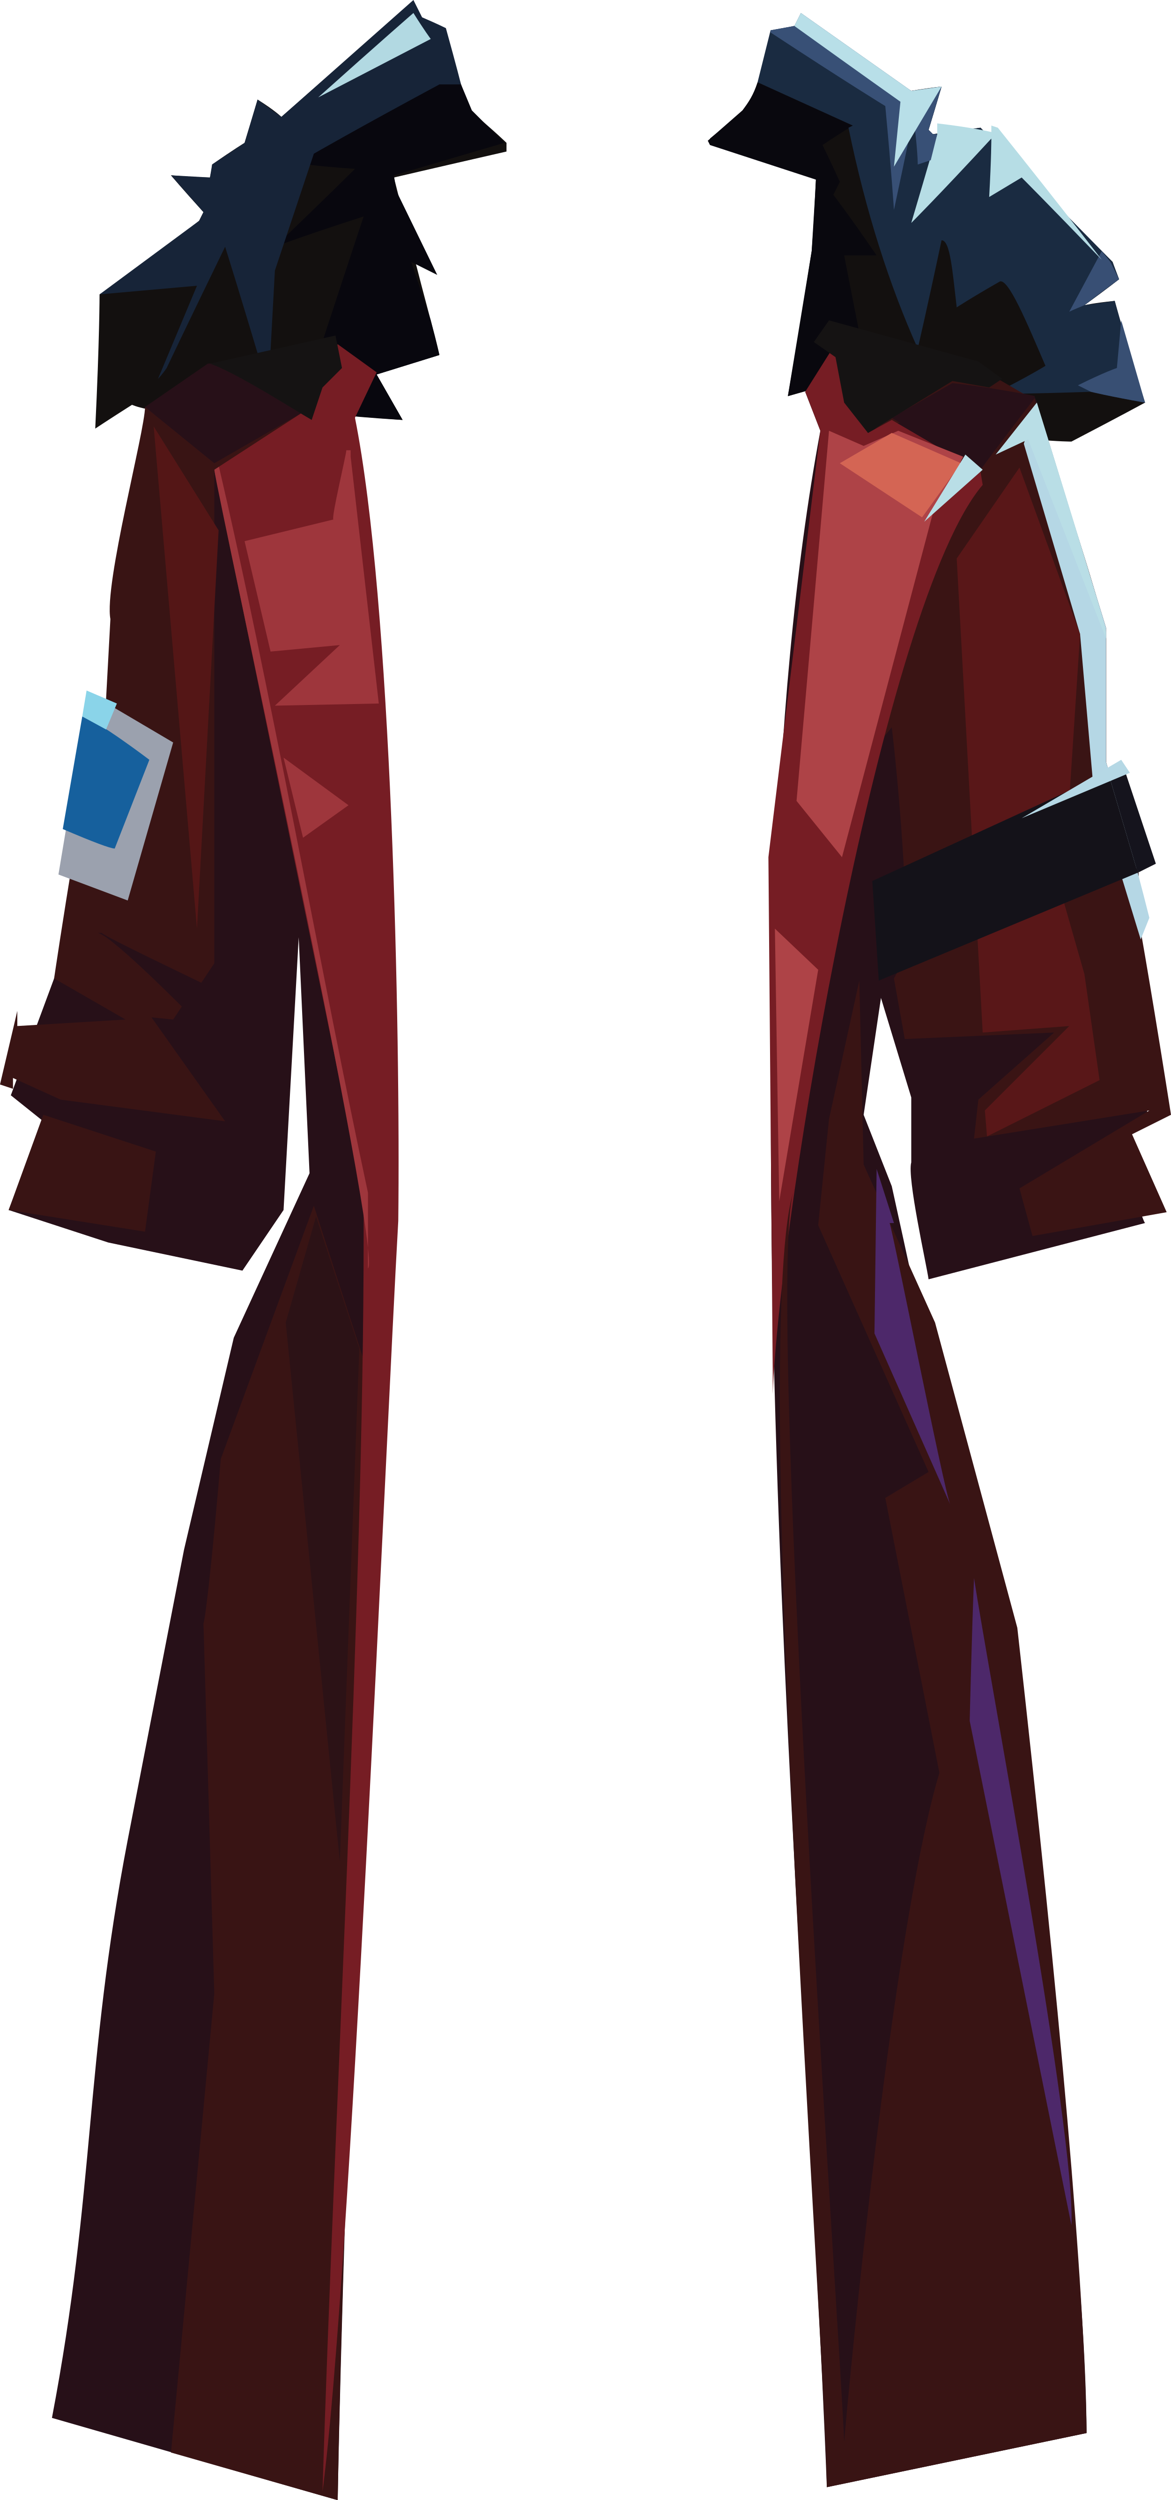 <?xml version="1.0" encoding="UTF-8" standalone="no"?>
<svg
   width="541"
   height="1155"
   viewBox="0 0 541 1155"
   version="1.1"
   id="svg86"
   sodipodi:docname="cb-layer-0574.svg"
   xmlns:inkscape="http://www.inkscape.org/namespaces/inkscape"
   xmlns:sodipodi="http://sodipodi.sourceforge.net/DTD/sodipodi-0.dtd"
   xmlns="http://www.w3.org/2000/svg"
   xmlns:svg="http://www.w3.org/2000/svg">
  <sodipodi:namedview
     id="namedview88"
     pagecolor="#ffffff"
     bordercolor="#666666"
     borderopacity="1.0"
     inkscape:pageshadow="2"
     inkscape:pageopacity="0.0"
     inkscape:pagecheckerboard="0" />
  <defs
     id="defs2" />
  <g
     transform="translate(-1)"
     id="id-57744">
    <g
       transform="translate(45)"
       id="id-57745">
      <g
         id="id-57746">
        <path
           d="m 142,194 c -17,-1 -26,-2 -26,-2 -13,20 -20,29 -20,29 -34,-16 -64,-32 -67,-31 -2,7 -3,11 -3,11 -1,-8 -2,-12 -2,-12 -5,-1 -7,-2 -7,-2 -11,7 -17,11 -17,11 2,-41 2,-62 2,-62 5,-3 8,-5 8,-5 26,-19 38,-29 38,-29 1,-2 2,-4 2,-4 C 40,87 35,81 35,81 c 12,1 18,1 18,1 1,-4 1,-6 1,-6 10,-7 15,-10 15,-10 4,-13 6,-20 6,-20 8,5 11,8 11,8 41,-36 61,-53 61,-53 2,5 3,8 3,8 7,3 11,4 11,4 5,18 8,26 8,26 l 4,12 c 12,10 17,15 17,15 v 4 c -35,8 -52,12 -52,12 11,44 17,66 17,66 3,11 4,16 4,16 l -29,9 c 8,14 12,21 12,21 z"
           fill="#13100f"
           id="id-57747" />
        <path
           d="m 86,216 c 25,-77 38,-116 38,-116 -28,9 -41,14 -41,14 25,-24 37,-36 37,-36 -15,-1 -22,-2 -22,-2 1,-5 2,-7 2,-7 39,-22 58,-32 58,-32 l 11,2 5,12 15,15 -51,15 1,7 19,39 -12,-6 9,27 4,16 -29,9 12,21 -26,-2 -20,29 c -7,-3 -10,-5 -10,-5 z"
           fill="#08070e"
           id="id-57748" />
        <path
           d="M 80,180 C 67,136 60,114 60,114 c -18,37 -27,56 -27,56 -2,3 -4,5 -4,5 l 18,-43 -45,4 46,-34 2,-4 -15,-17 18,1 1,-6 15,-10 6,-20 11,8 61,-54 4,8 c 7,3 11,5 11,5 5,18 7,26 7,26 -7,0 -10,0 -10,0 -39,21 -58,32 -58,32 l -18,54 c -2,37 -3,55 -3,55 z"
           fill="#172438"
           id="id-57749" />
        <path
           d="m 147,6 c 5,8 8,12 8,12 L 103,45 C 132,19 147,6 147,6 Z"
           fill="#b2d9e2"
           id="id-57750" />
      </g>
      <g
         transform="translate(283,6)"
         id="id-57751">
        <path
           d="m 56,200 c 11,-4 16,-7 16,-7 16,19 24,28 24,28 34,-18 51,-26 51,-26 3,1 4,2 4,2 11,1 17,1 17,1 23,-12 34,-18 34,-18 -10,-31 -14,-47 -14,-47 -10,1 -14,2 -14,2 11,-8 16,-12 16,-12 -2,-5 -3,-8 -3,-8 -41,-41 -61,-62 -61,-62 -15,2 -22,3 -22,3 -1,-1 -2,-2 -2,-2 4,-13 6,-20 6,-20 -9,1 -14,2 -14,2 C 58,16 40,6 40,6 32,8 29,9 29,9 25,28 21,40 17,45 6,54 1,58 1,58 c 33,11 49,17 49,17 -1,24 -2,35 -2,35 -7,45 -11,67 -11,67 11,-3 17,-5 17,-5 l 6,7 c -3,14 -4,21 -4,21 z"
           fill="#13100f"
           id="id-57752" />
        <path
           d="M 81,203 C 69,143 63,112 63,112 c 10,0 15,0 15,0 C 65,93 58,84 58,84 60,80 61,78 61,78 56,67 53,61 53,61 62,55 67,52 67,52 L 23,32 c -2,6 -4,9 -7,13 l -16,14 1,2 49,16 -2,33 -11,67 17,-5 6,7 -4,21 16,-7 c 6,7 9,10 9,10 z"
           fill="#09080e"
           id="id-57753" />
        <path
           d="m 202,180 c -17,-3 -25,-5 -25,-5 -30,1 -45,1 -45,1 16,-8 24,-13 24,-13 -9,-21 -17,-40 -21,-39 -14,8 -20,12 -20,12 -2,-17 -3,-31 -7,-31 -7,33 -11,50 -11,50 C 84,126 73,92 65,53 L 67,52 23,32 29,8 40,6 l 54,30 14,-2 -6,20 2,2 22,-3 61,62 3,8 -16,12 14,-2 c 9,32 14,47 14,47 z"
           fill="#1a2b41"
           id="id-57754" />
        <path
           d="m 177,175 c -4,-2 -6,-3 -6,-3 12,-6 18,-8 18,-8 l 2,-22 11,38 c -17,-3 -25,-5 -25,-5 z"
           fill="#384f73"
           id="id-57755" />
        <path
           d="m 174,135 c -5,2 -7,3 -7,3 l 15,-28 4,5 4,8 c -11,8 -16,12 -16,12 z"
           fill="#384f74"
           id="id-57756" />
        <path
           d="M 182,114 C 157,88 145,76 145,76 c -10,6 -15,9 -15,9 1,-18 1,-27 1,-27 -24,26 -37,39 -37,39 8,-27 12,-41 12,-41 0,-3 0,-5 0,-5 17,2 25,4 25,4 0,-2 0,-3 0,-3 l 3,1 c 32,40 48,61 48,61 z"
           fill="#b6dde5"
           id="id-57757" />
        <path
           d="m 29,9 c 35,23 53,34 53,34 3,32 4,48 4,48 6,-28 9,-43 9,-43 2,15 2,22 2,22 l 6,-2 3,-12 h -2 L 102,54 108,34 94,36 43,0 40,6 29,8 c 0,0 0,1 0,1 z"
           fill="#385076"
           id="id-57758" />
        <path
           d="M 40,6 C 72,29 89,41 89,41 L 86,71 108,34 94,36 43,0 c -2,4 -3,6 -3,6 z"
           fill="#b8dfe8"
           id="id-57759" />
      </g>
    </g>
    <g
       transform="translate(0,147)"
       id="g83">
      <path
         d="m 527,256 c -2,-4 -14,-48 -15,-51 V 143 L 480,39 c 0,-1 -1,-2 -1,-3 -9,-2 -28,-5 -38,-7 l -39,24 -19,-25 -10,6 7,18 c -48,257 -7,687 3,950 L 503,977 C 502,860 472,668 413,401 l -13,-33 8,-54 14,46 v 30 c -2,7 7,47 8,54 l 100,-26 c -1,-1 -5,-14 -14,-41 l 15,-9 z"
         fill="#271018"
         id="id-57760"
         fill-rule="nonzero" />
      <polygon
         points="450,21 474,35 392,54 393,7 "
         fill="#3a1414"
         id="id-57761" />
      <path
         d="M 479,38 454,72 413,46 441,30 c 10,1 29,4 38,6 z"
         fill="#271018"
         id="path21" />
      <path
         d="m 542,368 -18,9 16,36 -62,11 -6,-22 60,-36 -81,13 2,-18 35,-31 -69,3 -5,-28 5,-9 c 2,-25 -3,-82 -6,-107 l -5,6 5,-63 c 10,-22 52,-77 66,-95 4,17 32,96 33,111 v 57 c 6,20 16,74 30,163 z"
         fill="#3a1414"
         id="path23" />
      <path
         d="m 455,77 c -46,54 -94,337 -97,420 v -10 l -2,-238 24,-197 -7,-18 17,-27 12,46 11,-6 41,24 z"
         fill="#761d24"
         id="path25" />
      <polygon
         points="446,64 432,90 390,249 369,223 384,52 400,59 416,52 "
         fill="#ae4347"
         id="polygon27" />
      <polygon
         points="445,67 427,92 389,67 413,53 "
         fill="#d46554"
         id="polygon29" />
      <polygon
         points="455,70 428,94 447,63 "
         fill="#b9dee6"
         id="polygon31" />
      <polygon
         points="361,408 359,282 379,301 "
         fill="#ae4347"
         id="polygon33" />
      <path
         d="m 528,287 -22,-72 -6,-69 -26,-88 6,-19 32,104 v 62 c 5,16 13,44 20,72 z"
         fill="#b5d7e5"
         id="path35" />
      <polygon
         points="492,268 502,303 509,352 457,378 456,366 495,327 455,330 443,111 472,69 500,146 "
         fill="#591718"
         id="polygon37" />
      <path
         d="M 512,145 C 510,135 484,52 480,39 l -19,24 15,-7 c 0,0 36,92 36,92 z"
         fill="#b9dee6"
         id="path39" />
      <polygon
         points="526,254 513,210 520,207 535,252 527,256 "
         fill="#15141d"
         id="polygon41" />
      <polygon
         points="404,260 513,210 526,254 527,256 407,306 "
         fill="#141219"
         id="polygon43" />
      <polygon
         points="523,210 473,231 519,204 "
         fill="#b5d8e5"
         id="polygon45" />
      <path
         d="m 503,977 -120,25 c -1,-73 -36,-540 -15,-600 -14,34 21,528 23,579 6,-69 25,-246 44,-309 l -25,-127 20,-12 -51,-114 5,-49 14,-64 2,85 33,73 38,141 c 20,179 31,303 32,372 z"
         fill="#391414"
         id="path47" />
      <path
         d="m 440,548 -35,-79 1,-76 8,25 h -2 c 2,6 25,123 28,130 z"
         fill="#4d286a"
         id="path49" />
      <path
         d="M 496,881 449,648 c 0,0 1,-42 2,-66 7,46 47,257 45,299 z"
         fill="#4d286a"
         id="path51" />
      <polygon
         points="464,28 458,32 441,29 402,53 391,39 387,18 377,11 384,1 453,20 "
         fill="#151313"
         id="polygon53" />
      <path
         d="m 178,430 c -7,158 -18,421 -21,578 L 25,970 C 45,865 40,807 60,703 l 26,-134 23,-98 35,-76 -5,-109 -7,126 -19,28 L 51,427 5,412 21,371 6,359 26,305 C 27,303 84,111 68,41 L 97,21 c 2,0 19,-3 51,-8 6,-1 -10,30 -8,31 z"
         fill="#271018"
         id="path55" />
      <path
         d="m 175,500 c -6,125 -16,384 -18,508 L 80,986 100,774 95,603 c 1,-3 4,-29 8,-76 l 43,-117 c 17,53 27,83 29,90 z"
         fill="#391414"
         id="path57" />
      <polygon
         points="147,415 167,476 158,713 133,464 "
         fill="#2c1216"
         id="polygon59" />
      <path
         d="m 185,417 c -6,106 -22,489 -35,587 5,-164 19,-415 19,-580 v -18 l -69,-336 2,-2 38,-24 17,-32 18,13 -10,21 c 17,85 21,283 20,371 z"
         fill="#761d24"
         id="path61" />
      <path
         d="m 171,404 v 35 C 178,432 102,85 100,70 l 2,-2 c 23,98 48,238 69,336 z"
         fill="#9e363c"
         id="path63" />
      <polygon
         points="141,240 132,203 162,225 "
         fill="#9e363c"
         id="polygon65" />
      <path
         d="m 128,179 30,-28 -32,3 -12,-51 41,-10 c -1,-1 6,-30 6,-32 h 2 v 3 l 13,114 z"
         fill="#9e363c"
         id="path67" />
      <path
         d="m 68,41 32,26 40,-23 -40,26 v 228 l -6,9 C 90,305 50,286 48,284 h -2 c 5,0 35,30 39,34 l -4,6 -10,-1 34,48 L 29,361 7,351 v 5 l -6,-2 8,-34 v 7 l 50,-3 -33,-19 c 0,0 16,-109 24,-129 l 2,-37 C 49,123 68,52 68,41 Z"
         fill="#391414"
         id="path69" />
      <polygon
         points="68,422 5,412 21,368 73,385 "
         fill="#391414"
         id="polygon71" />
      <polygon
         points="92,282 72,50 102,98 "
         fill="#541616"
         id="polygon73" />
      <polygon
         points="42,173 28,257 60,269 81,196 "
         fill="#9ba1ae"
         id="polygon75" />
      <path
         d="m 30,236 c 14,6 22,9 24,9 l 16,-41 c 0,0 -25,-19 -31,-20 z"
         fill="#16609d"
         id="path77" />
      <polygon
         points="50,190 39,184 41,172 55,178 "
         fill="#8ad4e9"
         id="polygon79" />
      <path
         d="m 145,47 5,-15 9,-9 -3,-15 -58,13 c 12,4 40,22 47,26 z"
         fill="#151313"
         id="path81" />
    </g>
  </g>
</svg>
